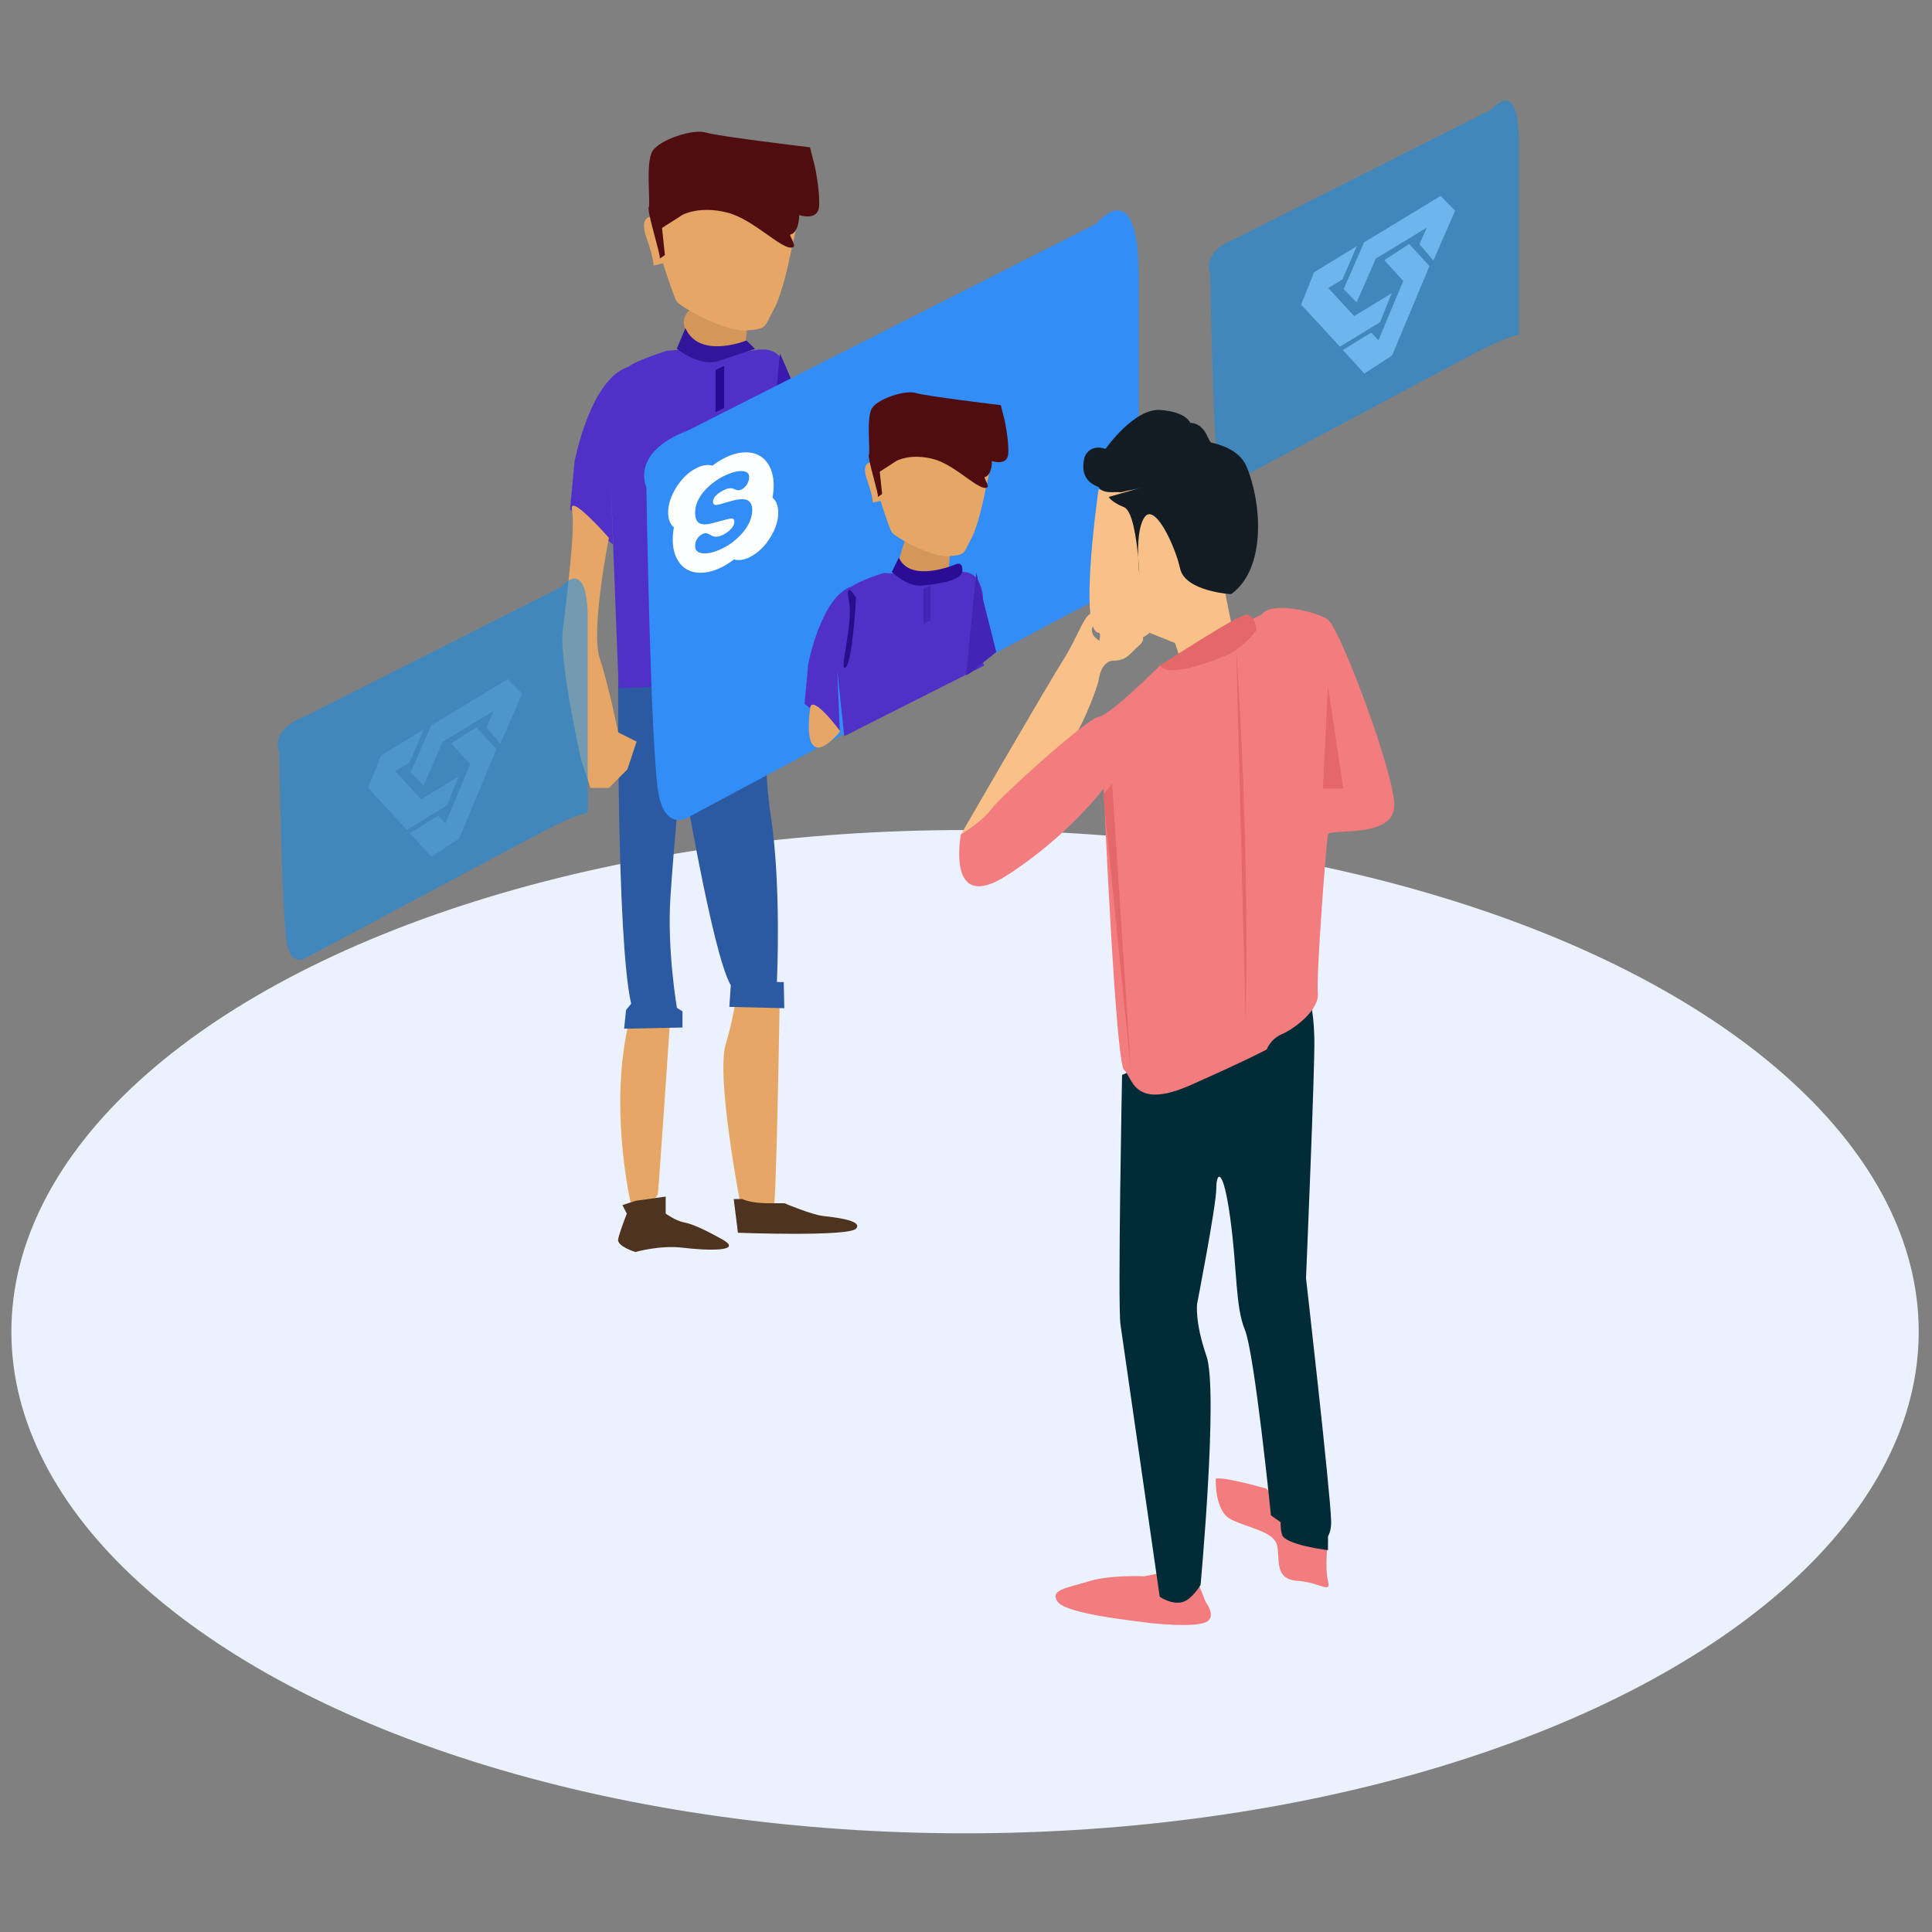 <?xml version="1.0" encoding="utf-8"?>
<!-- Generator: Adobe Illustrator 16.0.0, SVG Export Plug-In . SVG Version: 6.00 Build 0)  -->
<!DOCTYPE svg PUBLIC "-//W3C//DTD SVG 1.1//EN" "http://www.w3.org/Graphics/SVG/1.1/DTD/svg11.dtd">
<svg version="1.1" id="Group_3_1_" xmlns="http://www.w3.org/2000/svg" xmlns:xlink="http://www.w3.org/1999/xlink" x="0px" y="0px"
	 width="235px" height="235px" viewBox="0 0 235 235" enable-background="new 0 0 235 235" xml:space="preserve">
<rect x="0" y="0" width="235" height="235" fill="#808080" stroke="none"/>
<g id="Ellipse_6_copy_4">
	<g>
		<ellipse fill="#ECF2FD" cx="117.384" cy="161.98" rx="116" ry="61.017"/>
	</g>
</g>
<g id="Shape_55">
	<g>
		<path fill="#F37C7F" d="M146.645,194.843l-1.24-3.111l-3.102-0.623l-3.1,0.623c0,0-4.136-0.206-6.822,0.624
			c-2.688,0.828-4.755,1.036-3.723,2.487c1.035,1.451,9.098,2.281,10.545,2.488c1.445,0.208,5.994,0.623,7.441,0
			C148.093,196.709,146.645,194.843,146.645,194.843z"/>
	</g>
</g>
<g id="Shape_56">
	<g>
		<path fill="#F37C7F" d="M161.53,192.288c-0.415-1.659,0-4.978,0-4.978l-2.482,0.622l-3.101-4.356l-1.86-2.487
			c0,0-4.962-1.453-6.201-1.245c0,0-0.206,3.941,1.86,4.978c2.067,1.036,5.168,1.451,5.581,3.111
			c0.413,1.659-0.413,4.147,2.48,4.355C160.702,192.497,161.943,193.948,161.53,192.288z"/>
	</g>
</g>
<g id="Shape_57">
	<g>
		<path fill="#002B37" d="M155.947,182.955c0,0-0.413,2.487,0,3.732c0.415,1.245,5.583,1.866,5.583,1.866v-3.732L155.947,182.955z"
			/>
	</g>
</g>
<g id="Shape_37_copy_3">
	<g>
		<path fill="#E6A666" d="M89.725,120.021c0,0-0.292,3.083-1.462,7.032c-1.171,3.949,1.769,19.243,1.769,19.243
			s3.807,2.718,4.127,0.338c0.023-0.171,0.046-0.45,0.07-0.82c0.303-4.821,0.628-25.245,0.628-25.245L89.725,120.021z"/>
	</g>
</g>
<g id="Shape_39_copy_3">
	<g>
		<path fill="#4F3321" d="M100.032,147.895c-1.37-0.171-4.623-1.54-4.623-1.54s0,0-2.055,0c-2.054,0-3.082-0.513-3.082-0.513h-1.027
			l0.514,4.105c0,0,13.525,0.514,14.382-0.513C104.997,148.408,101.401,148.065,100.032,147.895z"/>
	</g>
</g>
<g id="Shape_40_copy_3">
	<g>
		<path fill="#E6A666" d="M76.967,122.576c-3.31,10.954-0.187,24.04-0.187,24.04s3.119-0.328,3.251-1.473
			c0.13-1.145,1.615-23.059,1.615-23.059L76.967,122.576z"/>
	</g>
</g>
<g id="Shape_36_copy_4">
	<g>
		<path fill="#2B5AA3" d="M88.713,122.473l6.687,0.161l-0.069-3.176l-0.834-0.008c0,0,0.581-11.618-0.757-20.344
			c-1.469-9.579,0.339-20.175,0.339-20.175L75.2,82.208c0,0-0.233,32.02,1.571,39.882l-0.621,0.763l-0.236,2.275l7.1-0.146
			l0.002-1.97l-0.679-0.423c0,0-1.2-7.049-0.798-13.298c0.439-6.868,1.367-15.909,1.367-15.909s3.729,22.677,5.988,26.469
			l-0.061,0.884L88.713,122.473z"/>
	</g>
</g>
<g id="Shape_24_copy_3">
	<g>
		<path fill="#D59759" d="M84.418,37.31c0,0-2.795,1.539,0,4.105c2.795,2.565,6.29,0,6.29,0l0.525-5.131L84.418,37.31z"/>
	</g>
</g>
<g id="Shape_42_copy_3">
	<g>
		<path fill="#4F3321" d="M87.81,150.731c-2.806-1.556-3.857-1.901-4.734-2.075c-0.877-0.173-2.104-1.036-2.104-1.036v-2.074
			l-3.682,0.519l-1.578,0.52l0.527,1.036c0,0-0.877,2.248-1.052,3.111c-0.176,0.863,2.103,1.556,2.103,1.556s2.98-0.863,5.786-0.518
			C85.881,152.114,90.615,152.287,87.81,150.731z"/>
	</g>
</g>
<g id="Shape_26_copy_4">
	<g>
		<path fill="#5030C7" d="M94.324,67.438c0.641-3.788,1.362-19.435,1.362-19.435s0.745-2.274-0.608-4.312
			c-1.34-2.023-3.624-0.823-4.816-0.942c-1.196-0.119-1.974-0.672-1.974-0.672l-0.837,0.169l-6.322,0.413
			c0,0-3.552,1.097-4.707,1.963c-4.64,1.471-6.539,11.534-6.539,11.534l-0.539,5.813l5.231,4.261l-0.352-9.093l0.374,9.11
			l-0.021-0.018l0.678,17.502c12.036-0.486,21.396-1.633,21.396-1.633S93.667,71.321,94.324,67.438z"/>
	</g>
</g>
<g id="Shape_96_copy_2">
	<g>
		<path fill="#E6A666" d="M75.189,89.079c0,0-1.123-5.632-2.246-9.012c-1.123-3.38,1.123-14.646,1.123-14.646
			s-4.942-5.632-4.493-3.379c0.449,2.254-0.674,10.815-1.123,14.645c-0.449,3.83,2.246,15.771,2.246,15.771l1.124,3.379h2.246
			l2.247-2.253l1.123-3.378L75.189,89.079z"/>
	</g>
</g>
<g id="Shape_29_copy_3">
	<g>
		<polygon fill="#391AAD" points="94.875,42.999 93.372,58.147 98.211,62.421 101.99,59.387 		"/>
	</g>
</g>
<g id="Shape_27_copy_3">
	<g>
		<polygon fill="#270A92" points="87.04,45.007 87.04,50.139 88.088,49.626 88.088,44.495 		"/>
	</g>
</g>
<g id="Shape_28_copy_3">
	<g>
		<path fill="#5030C7" d="M75.956,46.848c0.655,3.464-1.572,10.392-0.524,9.75c1.048-0.642,1.572-10.265,1.572-10.265
			S75.301,43.385,75.956,46.848z"/>
	</g>
</g>
<g id="Shape_25_copy_3">
	<g>
		<path fill="#32159B" d="M90.791,41.416c0,0-5.717,2.338-7.421-1.509l-1.048,2.506c0,0,2.358,1.984,4.718,1.6l4.799-1.569
			L90.791,41.416z"/>
	</g>
</g>
<g id="Shape_23_copy_3">
	<g>
		<path fill="#E6A666" d="M90.758,20.967l-10.417,0.314L79.2,26.363c0,0-1.483-0.068-0.571,2.541c0.912,2.61,0.869,3.4,0.869,3.4
			l1.15-0.273c0,0,1.273,4.025,1.678,4.651c0.404,0.625,5.834,3.721,8.467,3.516c2.632-0.206,2.143-0.451,3.276-2.463
			c1.132-2.014,2.003-6.489,2.003-6.489l1.713-7.623L90.758,20.967z"/>
	</g>
</g>
<g id="Shape_22_copy_3">
	<g>
		<path fill="#4F0D0F" d="M99.103,20.182l-0.58-2.267c0,0-11.139-1.316-12.665-1.795c-1.526-0.479-5.638,0.861-6.5,2.27
			c-0.861,1.407-0.205,6.361-0.448,6.841c-0.244,0.479,1.521,5.951,1.335,6.175c-0.187,0.224,0.632-0.391,0.632-0.391l-0.351-3.284
			l2.49-1.595c0,0,2.055-1.156,5.481-0.27c3.338,0.863,6.916,4.906,8.022,4.167c0.313-0.208-0.567-1.45-0.389-1.496
			c1.107-0.279,1.083-2.374,1.083-2.374s2.274,0.782,2.415-1.055C99.769,23.271,99.103,20.182,99.103,20.182z"/>
	</g>
</g>
<g id="Shape_95_copy_2">
	<g>
		<path fill="#E6A666" d="M119.003,78.452l-1.503-2.301l-2.374,1.143c0,0-3.163-4.489-6.832-9.806
			c-3.461-5.015-7.271-8.824-7.271-8.824l-3.37,1.884c0,0,0,0.477,2.337,4.901c2.462,4.658,7.556,10.136,8.826,10.702
			c1.279,0.57,0.805,2.884,1.553,4.659c0.763,1.809,2.763,2.724,4.027,2.417c1.258-0.304,3.413-1.215,2.212-3.604
			C115.438,77.294,119.003,78.452,119.003,78.452z"/>
	</g>
</g>
<g id="Shape_54">
	<g>
		<path fill="#328DF7" d="M133.389,27.19L83.74,52.33c-7.167,2.706-5.119,6.925-5.119,6.925s0.512,32.91,1.536,37.588
			c1.024,4.679,4.095,2.271,4.095,2.271s39.412-21.053,45.556-24.329c6.142-3.274,8.7-3.654,8.7-3.654s0-24.662,0-37.508
			C138.507,20.779,133.389,27.19,133.389,27.19z"/>
	</g>
</g>
<g id="Shape_24_copy_4">
	<g>
		<polygon fill="#D59759" points="110.191,65.275 108.741,70.112 115.337,70.112 115.766,64.429 		"/>
	</g>
</g>
<g id="Shape_26_copy_5">
	<g>
		<path fill="#5030C7" d="M119.713,80.952l-0.451-0.976l0.146-5.881c0,0,0.61-1.876-0.497-3.557
			c-1.095-1.668-2.964-0.678-3.939-0.777c-0.979-0.098-1.219,0.099-1.219,0.099l-0.686,0.139l-5.566-0.312
			c0,0-2.906,0.905-3.851,1.619C99.853,72.519,98.3,80.82,98.3,80.82l-0.441,4.794l4.298,3.529l-0.307-7.514l0.842,7.92
			L119.713,80.952z"/>
	</g>
</g>
<g id="Shape_96_copy_3">
	<g>
		<path fill="#E6A666" d="M98.53,86.159c-1.033,8.742,3.676,2.788,3.676,2.788S98.752,84.277,98.53,86.159z"/>
	</g>
</g>
<g id="Shape_29_copy_4">
	<g>
		<polygon fill="#4324B5" points="118.745,69.654 117.516,82.148 118.091,81.808 121.184,79.305 		"/>
	</g>
</g>
<g id="Shape_27_copy_4">
	<g>
		<polygon fill="#4425B6" points="112.335,71.625 112.335,75.858 113.193,75.435 113.193,71.202 		"/>
	</g>
</g>
<g id="Shape_28_copy_4">
	<g>
		<path fill="#290E8B" d="M103.269,73.143c0.536,2.857-1.287,8.571-0.429,8.042c0.857-0.529,1.286-8.465,1.286-8.465
			S102.733,70.287,103.269,73.143z"/>
	</g>
</g>
<g id="Forma_1">
	<g>
		<path fill="#FEFFFF" d="M93.968,60.538c0.092-0.526,0.139-1.017,0.139-1.47c0-0.887-0.161-1.649-0.484-2.287
			c-0.322-0.637-0.758-1.103-1.308-1.396c-0.55-0.293-1.203-0.41-1.962-0.349c-0.759,0.061-1.553,0.313-2.384,0.757
			c-0.425,0.225-0.86,0.508-1.309,0.847c-0.604-0.174-1.284-0.06-2.041,0.343c-0.923,0.495-1.713,1.265-2.367,2.311
			c-0.654,1.047-0.981,2.064-0.981,3.051c0,0.806,0.233,1.408,0.698,1.806c-0.094,0.528-0.14,1.018-0.14,1.471
			c0,0.887,0.161,1.649,0.484,2.286c0.322,0.638,0.758,1.104,1.308,1.396c0.55,0.294,1.204,0.41,1.961,0.349
			c0.759-0.061,1.554-0.313,2.385-0.756c0.425-0.225,0.861-0.508,1.309-0.847c0.604,0.174,1.284,0.059,2.041-0.344
			c0.924-0.494,1.713-1.263,2.367-2.311s0.981-2.064,0.981-3.05C94.665,61.538,94.432,60.935,93.968,60.538z M91.211,63.391
			c-0.191,0.465-0.449,0.893-0.771,1.281c-0.323,0.39-0.679,0.745-1.068,1.068c-0.39,0.323-0.797,0.598-1.221,0.825
			c-0.982,0.524-1.828,0.772-2.538,0.745c-0.709-0.029-1.064-0.328-1.064-0.899c0-0.279,0.075-0.55,0.223-0.817
			c0.147-0.265,0.367-0.475,0.658-0.63c0.169-0.089,0.326-0.124,0.471-0.103c0.146,0.022,0.279,0.071,0.401,0.145
			c0.122,0.075,0.254,0.144,0.396,0.207c0.143,0.063,0.332,0.083,0.566,0.055c0.236-0.025,0.501-0.118,0.798-0.276
			c0.378-0.202,0.684-0.443,0.916-0.726c0.233-0.282,0.349-0.544,0.349-0.787c0-0.248-0.092-0.385-0.279-0.41
			c-0.128-0.018-0.453,0.043-0.977,0.187L86.8,63.6c-0.348,0.099-0.648,0.158-0.898,0.178c-0.25,0.018-0.483-0.008-0.697-0.08
			c-0.215-0.071-0.378-0.218-0.489-0.441c-0.11-0.224-0.166-0.524-0.166-0.904c0-0.453,0.097-0.903,0.292-1.351
			c0.195-0.448,0.454-0.856,0.777-1.224s0.669-0.698,1.042-0.993c0.373-0.295,0.756-0.547,1.151-0.759
			c0.559-0.298,1.086-0.509,1.587-0.633c0.5-0.124,0.913-0.135,1.238-0.033c0.326,0.104,0.488,0.326,0.488,0.666
			c0,0.279-0.083,0.563-0.248,0.85c-0.166,0.287-0.386,0.503-0.659,0.649c-0.151,0.081-0.291,0.118-0.418,0.111
			c-0.128-0.006-0.244-0.033-0.349-0.083c-0.104-0.05-0.215-0.095-0.332-0.136c-0.116-0.04-0.273-0.044-0.471-0.014
			c-0.197,0.031-0.42,0.113-0.67,0.247c-0.838,0.447-1.257,0.909-1.257,1.387c0,0.105,0.023,0.187,0.066,0.245
			c0.043,0.057,0.092,0.097,0.144,0.118c0.052,0.022,0.14,0.024,0.262,0.01c0.122-0.016,0.224-0.033,0.306-0.056
			c0.081-0.021,0.208-0.057,0.384-0.107l0.906-0.261c0.285-0.083,0.539-0.147,0.763-0.194c0.224-0.044,0.464-0.067,0.72-0.067
			c0.256,0,0.468,0.039,0.636,0.116c0.168,0.078,0.31,0.215,0.423,0.412c0.114,0.197,0.17,0.45,0.17,0.761
			C91.5,62.466,91.403,62.926,91.211,63.391z"/>
	</g>
</g>
<g id="Shape_25_copy_4">
	<g>
		<path fill="#2A0D94" d="M116.195,68.662c0,0-5.468,2.328-6.861-0.846l-0.858,1.753c0,0,1.93,1.95,3.859,1.633
			c0,0,4.61-0.318,4.717-1.692C117.16,68.132,116.195,68.662,116.195,68.662z"/>
	</g>
</g>
<g id="Shape_23_copy_4">
	<g>
		<path fill="#E6A666" d="M115.378,51.795l-8.521,0.26l-0.935,4.191c0,0-1.212-0.054-0.467,2.097
			c0.746,2.152,0.712,2.804,0.712,2.804l0.941-0.226c0,0,1.042,3.321,1.372,3.836c0.33,0.516,4.773,3.07,6.926,2.901
			c2.153-0.171,1.753-0.372,2.68-2.033c0.927-1.66,1.639-5.352,1.639-5.352l1.402-6.287L115.378,51.795z"/>
	</g>
</g>
<g id="Shape_22_copy_4">
	<g>
		<path fill="#4F0D0F" d="M122.204,51.148l-0.474-1.869c0,0-9.113-1.086-10.361-1.481c-1.249-0.394-4.614,0.711-5.317,1.872
			c-0.704,1.16-0.167,5.246-0.367,5.642c-0.199,0.395,1.245,4.909,1.093,5.094c-0.153,0.185,0.517-0.324,0.517-0.324l-0.287-2.709
			l2.038-1.314c0,0,1.681-0.954,4.483-0.223c2.732,0.712,5.657,4.046,6.563,3.438c0.256-0.172-0.466-1.197-0.318-1.234
			c0.904-0.23,0.885-1.957,0.885-1.957s1.86,0.644,1.977-0.871C122.749,53.695,122.204,51.148,122.204,51.148z"/>
	</g>
</g>
<g id="Shape_54_copy" opacity="0.502">
	<g>
		<path fill="#028DF7" d="M68.287,71.376l-31.116,15.72c-4.491,1.692-3.208,4.332-3.208,4.332s0.321,20.583,0.962,23.508
			c0.642,2.925,2.566,1.421,2.566,1.421s24.7-13.165,28.55-15.212c3.849-2.047,5.454-2.284,5.454-2.284s0-15.425,0-23.458
			C71.496,67.369,68.287,71.376,68.287,71.376z"/>
	</g>
</g>
<g id="Shape_54_copy_2" opacity="0.502">
	<g>
		<path fill="#028DF7" d="M181.536,13.238l-31.115,15.719c-4.492,1.693-3.208,4.332-3.208,4.332s0.321,20.582,0.962,23.508
			c0.642,2.925,2.566,1.421,2.566,1.421s24.7-13.164,28.549-15.211c3.851-2.047,5.454-2.284,5.454-2.284s0-15.425,0-23.459
			C184.744,9.23,181.536,13.238,181.536,13.238z"/>
	</g>
</g>
<g id="Shape_53">
	<g>
		<path fill="#002B37" d="M158.857,155.468c0,0,1.098-25.81,1.015-29.158c-0.092-3.81-0.654-4.886-0.654-4.886l-22.734,9.318
			c0,0-0.545,27.903-0.194,30.366c0.2,1.404,4.774,33.113,4.774,33.113s1.462,1.026,2.799,0.639
			c1.129-0.326,2.169-2.076,2.169-2.076s2.179-23.625,0.716-27.843c-1.439-4.15-1.137-6.354-1.137-6.354s2.331-11.943,2.333-14.025
			c0.002-2.067,0.841-2.653,1.694,3.581c0.878,6.397,0.606,10.757,1.78,13.601c1.188,2.875,3.174,22.579,3.174,22.579l4.942,3.494
			c0,0,2.46,0.35,2.38-2.801C161.823,181.456,158.857,155.468,158.857,155.468z"/>
	</g>
</g>
<g id="Shape_50">
	<g>
		<path fill="#F9C188" d="M137.343,77.245c-1.447,0.832-1.862,1.868-3.723,0.623c-1.86-1.244,0.207-2.28-0.619-3.11
			c-0.826-0.829-1.86,2.695-3.721,5.6s-12.405,21.156-12.405,21.156l4.962,3.732c0,0,5.582-10.577,8.062-14.311
			c2.481-3.732,3.721-8.088,3.721-8.088s0.207-2.489,1.86-2.489c1.654,0,2.069-1.038,3.102-1.866
			C139.616,77.662,138.788,76.416,137.343,77.245z"/>
	</g>
</g>
<g id="Shape_47">
	<g>
		<path fill="#F9C188" d="M149.125,72.613l-1.86-9.955l-6.822-3.112h-6.822c0,0-2.479,17.11,0,17.423
			c0.51,0.063-0.222,1.396,0.277,1.49c1.93,0.355,4.94-0.5,5.926-1.49l3.101,1.243l0.62,1.868l6.202-4.357L149.125,72.613z"/>
	</g>
</g>
<g id="Shape_49">
	<g>
		<path fill="#F37C7F" d="M161.53,75.379c-1.447-1.038-7.028-2.282-8.063-0.623l-12.403,6.223c0,0-5.996,6.014-7.443,6.222
			c-1.445,0.207-11.99,9.748-13.022,11.2c-1.034,1.451-3.722,3.111-3.722,3.111s-1.86,9.748,5.583,4.977
			c7.441-4.771,11.783-10.578,11.783-10.578s1.448,33.391,2.48,34.22c1.034,0.832,1.034,4.979,8.063,1.869
			c7.029-3.111,9.303-4.354,9.303-4.354s0.415-1.247,1.86-1.868c1.447-0.621,4.549-2.902,4.342-4.978
			c-0.206-2.075,1.034-18.458,1.241-19.288c0.206-0.83,8.268,0.621,8.061-3.734C169.385,93.424,162.976,76.416,161.53,75.379z"/>
	</g>
</g>
<g id="Shape_52">
	<g>
		<polygon fill="#E4676A" points="161.53,83.468 160.908,95.912 163.391,95.912 		"/>
	</g>
</g>
<g id="Shape_48">
	<g>
		<path fill="#E4676A" d="M151.606,74.757c-1.034,0-10.543,6.223-10.543,6.223c1.239,1.451,5.994-0.415,8.062-1.245
			c2.068-0.829,3.723-3.111,3.723-3.111S152.639,74.757,151.606,74.757z"/>
	</g>
</g>
<g id="Shape_45">
	<g>
		<path fill="#131B23" d="M151.606,56.713c-1.86-4.355-11.164-3.111-11.164-3.111s-1.55-0.623-3.721,0
			c-2.171,0.622-2.48,2.489-3.102,4.977c-0.565,2.273,4.54,0.918,5.437,0.665l-4.195,1.203c0,0,0.311,0.622,1.86,1.245
			c1.031,0.413,1.512,3.839,1.719,6.098c-0.052-1.603,0.036-3.761,0.763-4.855c1.239-1.865,3.721,3.423,4.341,6.222
			c0.619,2.801,6.202,3.113,6.202,3.113C154.087,69.156,153.467,61.069,151.606,56.713z M138.44,67.79
			c0.036,1.132,0.142,1.989,0.142,1.989S138.546,68.931,138.44,67.79z"/>
	</g>
</g>
<g id="Shape_8_copy">
	<g>
		<path fill="#E4676A" d="M150.374,79.059l1.139,44.906C152.012,101.515,150.374,79.059,150.374,79.059z"/>
	</g>
</g>
<g id="Shape_51">
	<g>
		<polygon fill="#E4676A" points="135.274,95.302 134.19,96.686 137.55,130.12 		"/>
	</g>
</g>
<g id="Shape_2_copy">
	<g>
		<path fill="#131B23" d="M147.864,54.07c0,0-0.258,0.657-1.028-1.05c-0.773-1.707-2.06-1.575-2.06-1.575s-0.387-1.313-3.604-1.576
			c-3.217-0.262-6.692,4.727-6.692,4.727c-2.059-0.656-2.574,1.051-2.574,1.051c-0.9,3.808,2.832,3.808,4.118,4.201
			c1.288,0.395,6.564-3.545,7.723-4.201c1.158-0.657,5.148,1.575,5.148,1.575l0.516,8.929l1.028,0.526c0,0,0-3.021,0-4.728
			s0.516-1.05,0.516-1.05c0.014-0.228,0.021-0.447,0.025-0.659C151.109,54.194,147.864,54.07,147.864,54.07z"/>
	</g>
</g>
<g id="Shape_1_copy_8">
	<g>
		<path fill-rule="evenodd" clip-rule="evenodd" fill="#6EB5ED" d="M169.274,35.669l-4.561,2.78l-3.145-3.411l1.73-1.054
			l1.729-4.032l-5.189,3.164l-1.571,3.936l4.718,5.116l4.875-2.971L169.274,35.669z M175.228,23.835l-9.304,5.642l-2.486,5.694
			l1.579,1.61l2.325-5.327l6.202-3.762l-0.881,2.021l1.688,1.972l2.646-6.062L175.228,23.835z M168.388,31.649l2.301,2.519
			l-3.026,7.241l-0.873-0.956l-3.451,2.12l2.619,2.866l3.373-2.207l4.54-10.861l-2.462-2.693L168.388,31.649z"/>
	</g>
</g>
<g id="Shape_1_copy_9" opacity="0.302">
	<g>
		<path fill-rule="evenodd" clip-rule="evenodd" fill="#6EB5ED" d="M55.782,94.446l-4.56,2.78l-3.145-3.411l1.729-1.054l1.73-4.034
			l-5.19,3.165l-1.572,3.936l4.718,5.116l4.875-2.972L55.782,94.446z M61.735,82.612l-9.304,5.642l-2.486,5.695l1.578,1.609
			l2.325-5.327l6.203-3.761l-0.882,2.02l1.688,1.973l2.646-6.062L61.735,82.612z M54.894,90.426l2.303,2.519l-3.027,7.241
			l-0.873-0.955l-3.453,2.119l2.621,2.868l3.373-2.208l4.541-10.862l-2.461-2.692L54.894,90.426z"/>
	</g>
</g>
</svg>
